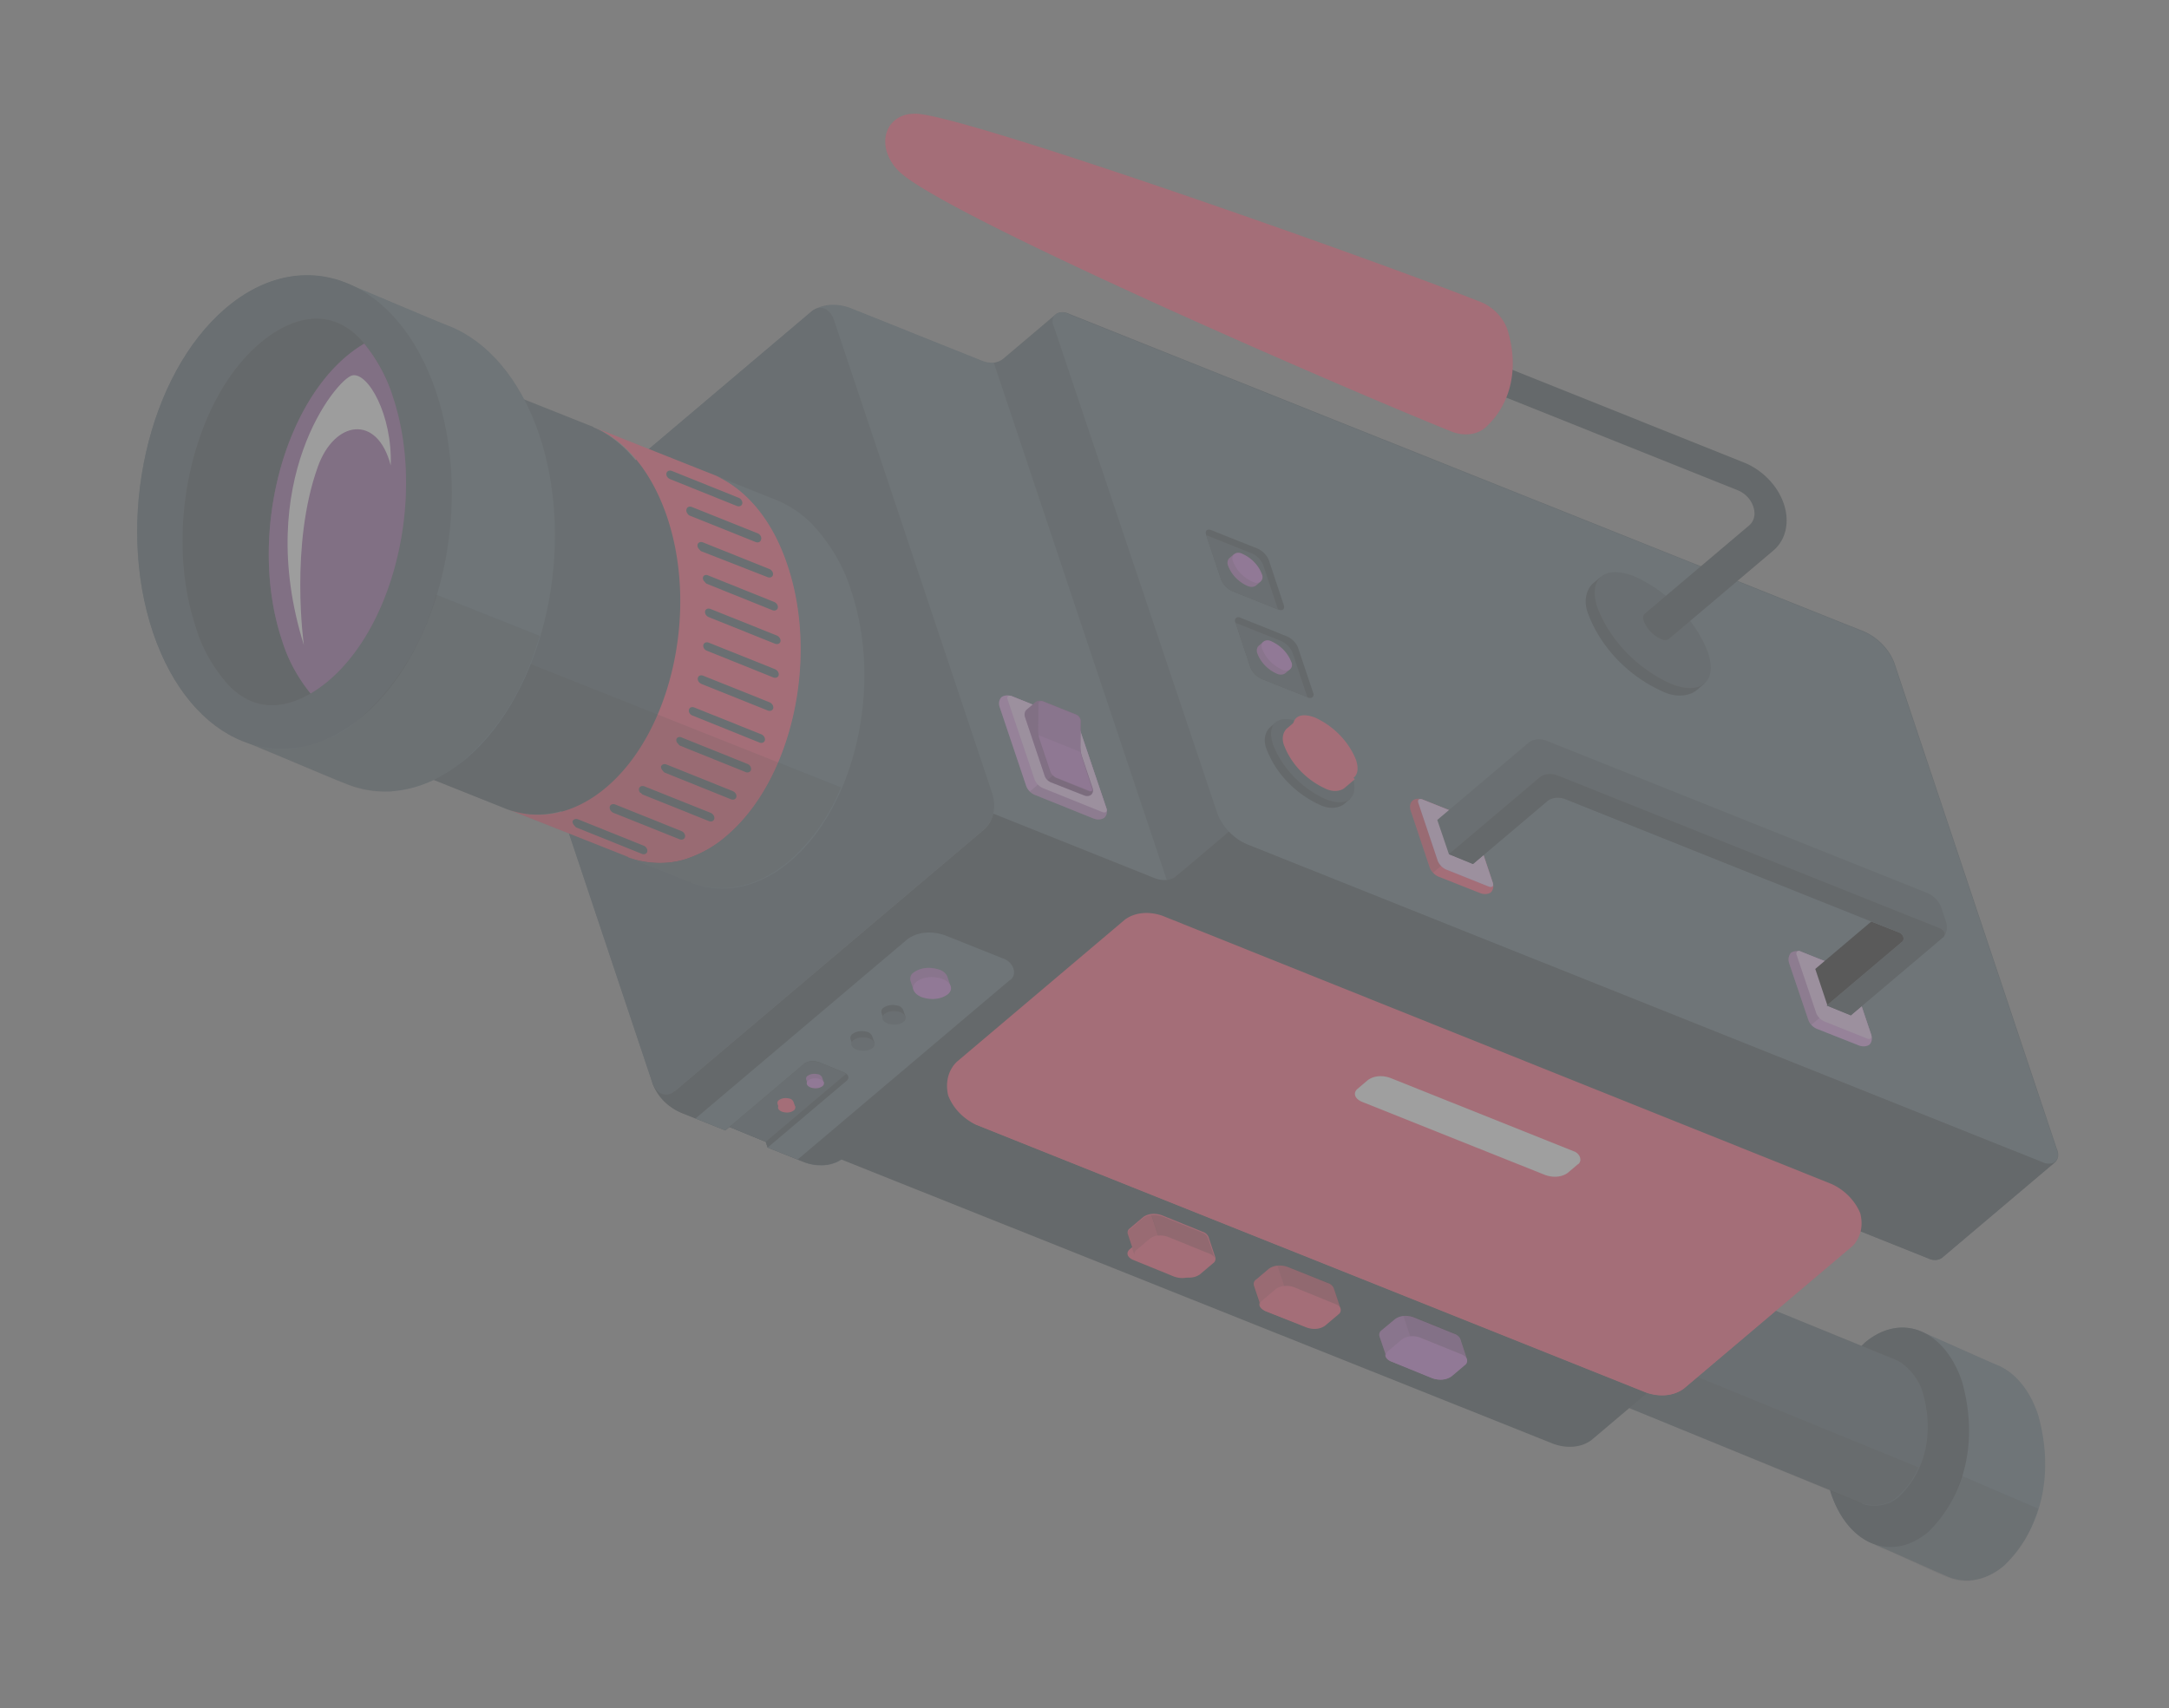 <svg xmlns="http://www.w3.org/2000/svg" width="165.477" height="130.336" viewBox="0 0 165.477 130.336">
  <rect x="0" y="0" width="165.477" height="130.336" fill="#808080" stroke="none"/>
  <g id="Group_197" data-name="Group 197" transform="matrix(0.995, -0.105, 0.105, 0.995, -3086.206, 3399.411)" opacity="0.3">
    <path id="Path_3843" data-name="Path 3843" d="M276.94,123.12c-1.28-.75-3.06-.65-5,.48a15.69,15.69,0,0,0-7.13,12.29c0,2.22.76,3.79,2,4.55.42.25,5.43,2.82,5.82,3.05,1.29.75,3.06.65,5-.48a15.71,15.71,0,0,0,7.13-12.29c0-2.24-.77-3.81-2-4.56C282.33,125.91,277.33,123.35,276.94,123.12Z" transform="matrix(-0.613, -0.785, -0.662, 0.45, 3815.87, -2773.67)" fill="#455a64"/>
    <path id="Path_3844" data-name="Path 3844" d="M265.62,139.25a1.131,1.131,0,0,0,.12.18l-.14-.19h0Z" transform="matrix(-0.613, -0.785, -0.662, 0.45, 3815.87, -2773.67)" fill="#455a64"/>
    <path id="Path_3845" data-name="Path 3845" d="M270.54,138.9c0,4.53,3.17,6.37,7.1,4.11a15.71,15.71,0,0,0,7.13-12.29c0-4.53-3.17-6.37-7.1-4.11A15.69,15.69,0,0,0,270.54,138.9Z" transform="matrix(-0.613, -0.785, -0.662, 0.45, 3815.87, -2773.67)" fill="#263238"/>
    <path id="Path_3846" data-name="Path 3846" d="M272.44,143.39h-.12l-.12-.06-.1-.06-.21-.11-.48-.27c-.56-.31-3.43-1.72-3.92-2l-.4-.22-.3-.18a2.36,2.36,0,0,1-.45-.33,1.07,1.07,0,0,1-.19-.18,3.079,3.079,0,0,1-.3-.33,1.529,1.529,0,0,1-.11-.16,1.131,1.131,0,0,1-.12-.18h0a6.33,6.33,0,0,1-.81-3.35,13,13,0,0,1,1-4.69c.08-.2.16-.4.25-.59s.12-.3.19-.44l.21-.43h0l5.72,3.08a13.88,13.88,0,0,0-1.61,6.09,6.37,6.37,0,0,0,.79,3.32,3.67,3.67,0,0,0,1.08,1.09Z" transform="matrix(-0.613, -0.785, -0.662, 0.45, 3815.87, -2773.67)" opacity="0.15"/>
    <path id="Path_3847" data-name="Path 3847" d="M308.64,146.94a10.66,10.66,0,0,1-4.84,8.34,4.38,4.38,0,0,1-2.16.66,2.54,2.54,0,0,1-1.24-.32h0l-24.9-14.08h-.07a2.482,2.482,0,0,1-.37-.29,3.72,3.72,0,0,1-1-2.82,10.68,10.68,0,0,1,4.84-8.35,3.73,3.73,0,0,1,2.94-.53,2.78,2.78,0,0,1,.4.16h0l.13.08,24.85,14.06h0a3.39,3.39,0,0,1,1.42,3.09Z" transform="matrix(-0.613, -0.785, -0.662, 0.45, 3815.87, -2773.67)" fill="#37474f"/>
    <path id="Path_3848" data-name="Path 3848" d="M298.39,148.61a9.25,9.25,0,0,0-.7,3.37,4.519,4.519,0,0,0,.58,2.41l-3.22-1.86h-.07l-17.65-9.9-.08-.05h0l-1.71-1h0a3.41,3.41,0,0,1-1.38-3.11,8.7,8.7,0,0,1,.66-3.17Z" transform="matrix(-0.613, -0.785, -0.662, 0.45, 3815.87, -2773.67)" opacity="0.15"/>
    <path id="Path_3849" data-name="Path 3849" d="M385.11,118h0a1.14,1.14,0,0,0-.67-.94l-58-33.51a3.62,3.62,0,0,0-3.27,0l-36.58,21.12a1.15,1.15,0,0,0-.68.94h0v14.16a1.17,1.17,0,0,0,.68,1l58,33.5a3.62,3.62,0,0,0,3.27,0l36.58-21.12a1.14,1.14,0,0,0,.67-.94h0v-6.53l.26-.14a2,2,0,0,1-.26-1ZM379.94,121.54ZM291.05,109.15Z" transform="matrix(-0.613, -0.785, -0.662, 0.45, 3815.87, -2773.67)" fill="#37474f"/>
    <path id="Path_3850" data-name="Path 3850" d="M286.55,106.56l58,33.51a3.62,3.62,0,0,0,3.27,0L384.44,119a1,1,0,0,0,0-1.89l-58-33.51a3.62,3.62,0,0,0-3.27,0l-36.58,21.12a1,1,0,0,0-.04,1.84Z" transform="matrix(-0.613, -0.785, -0.662, 0.45, 3815.87, -2773.67)" fill="#455a64"/>
    <path id="Path_3851" data-name="Path 3851" d="M344.59,140.06l-58-33.5a1.14,1.14,0,0,1-.67-.94v14.15a1.16,1.16,0,0,0,.67,1l58,33.5a3.22,3.22,0,0,0,1.63.39v-14.2a3.23,3.23,0,0,1-1.63-.4Z" transform="matrix(-0.613, -0.785, -0.662, 0.45, 3815.87, -2773.67)" fill="#263238"/>
    <path id="Path_3852" data-name="Path 3852" d="M397.38,134.59V173.3a3.66,3.66,0,0,1-1.63,2.83l-35.64,20.56a3.63,3.63,0,0,1-3.26,0l-1-.58-2.18-1.26v-.51l-2.67-1.5-.43.25h0l-2.19-1.26-.43-.25h0l-.11-.06a2.92,2.92,0,0,1-.91-.85,3.22,3.22,0,0,1-.54-1l-.07-.22a2.56,2.56,0,0,1-.12-.76v-40.6l.26-.15,38.89-22.45a1.88,1.88,0,0,0,.69.68l9.69,5.59a3.66,3.66,0,0,1,1.65,2.83Z" transform="matrix(-0.613, -0.785, -0.662, 0.45, 3815.87, -2773.67)" fill="#455a64"/>
    <path id="Path_3853" data-name="Path 3853" d="M360.11,196.69a3.28,3.28,0,0,1-1.63.45,3.38,3.38,0,0,1-1.63-.44l-1-.58-2.18-1.26v-.51L351,192.84l-.43.25h0l-2.19-1.26-.43-.25h0a3.44,3.44,0,0,1-1-.91,3.22,3.22,0,0,1-.54-1l-.07-.22a3.57,3.57,0,0,1-.12-.92l-.16-48.06.16,6.54a1.82,1.82,0,0,0,.26.94,2,2,0,0,0,.68.69l11.8,6.81a3.43,3.43,0,0,0-.48,1.61v38.7Z" transform="matrix(-0.613, -0.785, -0.662, 0.45, 3815.87, -2773.67)" fill="#263238"/>
    <path id="Path_3854" data-name="Path 3854" d="M294.25,158.78a3.6,3.6,0,0,1-1.64-2.83v-14l56.68,32.72V190.6Z" transform="matrix(-0.613, -0.785, -0.662, 0.45, 3815.87, -2773.67)" fill="#263238"/>
    <path id="Path_3855" data-name="Path 3855" d="M395.74,133.65l-35.62,20.57a3.6,3.6,0,0,0-1.64,2.83v38.7c0,1,.73,1.46,1.64.94l35.62-20.57a3.58,3.58,0,0,0,1.64-2.83v-38.7C397.38,133.55,396.65,133.13,395.74,133.65Z" transform="matrix(-0.613, -0.785, -0.662, 0.45, 3815.87, -2773.67)" fill="#37474f"/>
    <path id="Path_3856" data-name="Path 3856" d="M292.58,122.43a3.49,3.49,0,0,0-1.53,2.77v21a3.62,3.62,0,0,0,1.63,2.83l48.84,28.2a3.39,3.39,0,0,0,3.17,0,3.71,3.71,0,0,0,1.53-2.85V153.44a3.62,3.62,0,0,0-1.63-2.83l-48.84-28.13a3.51,3.51,0,0,0-3.17-.05Z" transform="matrix(-0.613, -0.785, -0.662, 0.45, 3815.87, -2773.67)" fill="#f84464"/>
    <path id="Path_3858" data-name="Path 3858" d="M292.68,124.25l48.85,28.2a3.62,3.62,0,0,1,1.63,2.83v21c0,1-.73,1.46-1.64.94L292.68,149a3.62,3.62,0,0,1-1.63-2.83v-21C291.05,124.16,291.78,123.73,292.68,124.25Z" transform="matrix(-0.613, -0.785, -0.662, 0.45, 3815.87, -2773.67)" fill="#f84464"/>
    <path id="Path_3861" data-name="Path 3861" d="M310.42,138l13.36,7.71a2.14,2.14,0,0,1,1,1.7v1.26c0,.63-.44.88-1,.57l-13.34-7.71a2.16,2.16,0,0,1-1-1.69V138.6A.62.62,0,0,1,310.42,138Z" transform="matrix(-0.613, -0.785, -0.662, 0.45, 3815.87, -2773.67)" fill="#e6e6e6"/>
    <path id="Path_3862" data-name="Path 3862" d="M309.43,161.41a1.79,1.79,0,0,0-.81-1.41l-3-1.71a.59.59,0,0,0-.58-.06l-1.53.89a.58.58,0,0,0-.24.53v1.65a1.82,1.82,0,0,0,.82,1.42l3,1.7a.55.55,0,0,0,.57.06l1.54-.88a.6.6,0,0,0,.24-.53Z" transform="matrix(-0.613, -0.785, -0.662, 0.45, 3815.87, -2773.67)" fill="#ba68c8"/>
    <path id="Path_3863" data-name="Path 3863" d="M304.13,159.18l3,1.7a1.81,1.81,0,0,1,.81,1.42V164c0,.52-.36.73-.81.47l-3-1.7a1.82,1.82,0,0,1-.82-1.42V159.7C303.31,159.13,303.68,158.92,304.13,159.18Z" transform="matrix(-0.613, -0.785, -0.662, 0.45, 3815.87, -2773.67)" fill="#ba68c8"/>
    <path id="Path_3864" data-name="Path 3864" d="M309.43,161.41v1.66a.59.59,0,0,1-.24.53l-1.48.85a.63.63,0,0,0,.19-.5V162.3a1.71,1.71,0,0,0-.23-.8l1.53-.89a1.77,1.77,0,0,1,.23.8Z" transform="matrix(-0.613, -0.785, -0.662, 0.45, 3815.87, -2773.67)" opacity="0.15"/>
    <path id="Path_3865" data-name="Path 3865" d="M309.2,160.61l-1.53.89a1.63,1.63,0,0,0-.58-.61l-3-1.71a.61.61,0,0,0-.54-.08c.26-.15,1.35-.79,1.5-.86a.55.55,0,0,1,.57,0l3,1.71A1.7,1.7,0,0,1,309.2,160.61Z" transform="matrix(-0.613, -0.785, -0.662, 0.45, 3815.87, -2773.67)" opacity="0.25"/>
    <path id="Path_3866" data-name="Path 3866" d="M318.63,166.73a1.82,1.82,0,0,0-.82-1.42l-2.95-1.7a.57.57,0,0,0-.58-.06l-1.54.89a.58.58,0,0,0-.23.52v1.66a1.78,1.78,0,0,0,.82,1.41l2.95,1.71a.56.56,0,0,0,.58,0l1.53-.88a.58.58,0,0,0,.24-.53Z" transform="matrix(-0.613, -0.785, -0.662, 0.45, 3815.87, -2773.67)" fill="#f84464"/>
    <path id="Path_3867" data-name="Path 3867" d="M313.33,164.49l2.95,1.71a1.8,1.8,0,0,1,.82,1.41v1.66c0,.52-.37.73-.82.47L313.33,168a1.78,1.78,0,0,1-.82-1.41V165C312.51,164.44,312.87,164.23,313.33,164.49Z" transform="matrix(-0.613, -0.785, -0.662, 0.45, 3815.824, -2773.709)" fill="#f84464"/>
    <path id="Path_3868" data-name="Path 3868" d="M318.63,166.73v1.65a.57.57,0,0,1-.24.53l-1.48.85a.61.61,0,0,0,.19-.5v-1.65a1.67,1.67,0,0,0-.24-.8l1.54-.88A1.74,1.74,0,0,1,318.63,166.73Z" transform="matrix(-0.613, -0.785, -0.662, 0.45, 3815.87, -2773.67)" opacity="0.15"/>
    <path id="Path_3869" data-name="Path 3869" d="M318.4,165.93l-1.54.88a1.62,1.62,0,0,0-.58-.61l-3-1.7a.59.59,0,0,0-.54-.09l1.5-.86a.59.59,0,0,1,.58,0l2.95,1.71A1.85,1.85,0,0,1,318.4,165.93Z" transform="matrix(-0.613, -0.785, -0.662, 0.45, 3815.87, -2773.67)" opacity="0.25"/>
    <path id="Path_3870" data-name="Path 3870" d="M327.83,172a1.8,1.8,0,0,0-.82-1.41l-3-1.71a.58.58,0,0,0-.57-.06l-1.54.89a.58.58,0,0,0-.24.53v1.65a1.82,1.82,0,0,0,.82,1.42l3,1.7a.58.58,0,0,0,.57.06l1.54-.89a.55.55,0,0,0,.24-.52Z" transform="matrix(-0.613, -0.785, -0.662, 0.45, 3815.885, -2773.75)" fill="#f84464"/>
    <path id="Path_3871" data-name="Path 3871" d="M322.52,169.81l3,1.7a1.81,1.81,0,0,1,.81,1.42v1.65c0,.52-.36.73-.81.47l-3-1.7a1.82,1.82,0,0,1-.82-1.42v-1.65C321.7,169.76,322.07,169.55,322.52,169.81Z" transform="matrix(-0.613, -0.785, -0.662, 0.45, 3815.406, -2773.761)" fill="#f84464"/>
    <path id="Path_3872" data-name="Path 3872" d="M327.83,172v1.66a.56.56,0,0,1-.25.52l-1.48.86a.59.59,0,0,0,.19-.5v-1.65a1.71,1.71,0,0,0-.23-.8l1.53-.89a1.79,1.79,0,0,1,.24.8Z" transform="matrix(-0.613, -0.785, -0.662, 0.45, 3815.87, -2773.67)" opacity="0.15"/>
    <path id="Path_3873" data-name="Path 3873" d="M327.59,171.24l-1.53.89a1.56,1.56,0,0,0-.58-.61l-3-1.71a.61.61,0,0,0-.54-.08c.26-.15,1.36-.79,1.5-.86a.55.55,0,0,1,.57,0l3,1.71a1.7,1.7,0,0,1,.58.66Z" transform="matrix(-0.613, -0.785, -0.662, 0.45, 3815.87, -2773.67)" opacity="0.25"/>
    <path id="Path_3874" data-name="Path 3874" d="M355.85,169.69v26.43l-2.18-1.26v-.51L351,192.84l-.43.25h0l-2.19-1.26V165.4a1.032,1.032,0,0,1,1.63-1l4.17,2.41a3.62,3.62,0,0,1,1.67,2.88Z" transform="matrix(-0.613, -0.785, -0.662, 0.45, 3815.87, -2773.67)" fill="#455a64"/>
    <path id="Path_3875" data-name="Path 3875" d="M353.67,185v9.33L351,192.84l-.43.25h0v-9.84c0-.34.18-.51.46-.45a.67.67,0,0,1,.18.07l1.77,1A1.45,1.45,0,0,1,353.67,185Z" transform="matrix(-0.613, -0.785, -0.662, 0.45, 3815.87, -2773.67)" fill="#263238"/>
    <path id="Path_3876" data-name="Path 3876" d="M353.67,185v9.33L351,192.84V183a.641.641,0,0,1,0-.2.671.671,0,0,1,.18.07l1.77,1A1.45,1.45,0,0,1,353.67,185Z" transform="matrix(-0.613, -0.785, -0.662, 0.45, 3815.87, -2773.67)" fill="#37474f"/>
    <path id="Path_3877" data-name="Path 3877" d="M351.94,184.72l-.34.2h0a.43.43,0,0,0-.06.24,1.13,1.13,0,0,0,.52.9.47.47,0,0,0,.24.07h0l.33-.19h0a.36.36,0,0,0,.16-.34,1.16,1.16,0,0,0-.52-.9A.37.37,0,0,0,351.94,184.72Z" transform="matrix(-0.613, -0.785, -0.662, 0.45, 3815.87, -2773.67)" fill="#ba68c8"/>
    <path id="Path_3878" data-name="Path 3878" d="M351.94,184.72l-.34.2h0a.43.43,0,0,0-.06.24,1.13,1.13,0,0,0,.52.9.47.47,0,0,0,.24.07h0l.33-.19h0a.36.36,0,0,0,.16-.34,1.16,1.16,0,0,0-.52-.9A.37.37,0,0,0,351.94,184.72Z" transform="matrix(-0.613, -0.785, -0.662, 0.45, 3815.87, -2773.67)" opacity="0.15"/>
    <path id="Path_3879" data-name="Path 3879" d="M352.49,185.85c0,.34-.23.47-.52.31a1.15,1.15,0,0,1-.52-.91c0-.33.23-.46.52-.3A1.15,1.15,0,0,1,352.49,185.85Z" transform="matrix(-0.613, -0.785, -0.662, 0.45, 3815.87, -2773.67)" fill="#ba68c8"/>
    <path id="Path_3880" data-name="Path 3880" d="M351.7,169.4l-.74.43v.06a1.08,1.08,0,0,0-.13.54,2.52,2.52,0,0,0,1.15,2,1,1,0,0,0,.53.15v.07l.75-.43h0a.82.82,0,0,0,.33-.74,2.52,2.52,0,0,0-1.14-2,.81.81,0,0,0-.75-.08Z" transform="matrix(-0.613, -0.785, -0.662, 0.45, 3815.87, -2773.67)" fill="#ba68c8"/>
    <path id="Path_3881" data-name="Path 3881" d="M351.7,169.4l-.74.43v.06a1.08,1.08,0,0,0-.13.54,2.52,2.52,0,0,0,1.15,2,1,1,0,0,0,.53.15v.07l.75-.43h0a.82.82,0,0,0,.33-.74,2.52,2.52,0,0,0-1.14-2,.81.81,0,0,0-.75-.08Z" transform="matrix(-0.613, -0.785, -0.662, 0.45, 3815.87, -2773.67)" opacity="0.15"/>
    <path id="Path_3882" data-name="Path 3882" d="M352.91,171.89c0,.73-.51,1-1.14.66a2.54,2.54,0,0,1-1.15-2c0-.73.52-1,1.15-.66a2.52,2.52,0,0,1,1.14,2Z" transform="matrix(-0.613, -0.785, -0.662, 0.45, 3815.87, -2773.67)" fill="#ba68c8"/>
    <path id="Path_3883" data-name="Path 3883" d="M351.94,188.3l-.34.19h0a.49.49,0,0,0-.06.25,1.15,1.15,0,0,0,.52.9.47.47,0,0,0,.24.07h0l.33-.19h0a.38.38,0,0,0,.16-.34,1.16,1.16,0,0,0-.52-.9.37.37,0,0,0-.33.02Z" transform="matrix(-0.613, -0.785, -0.662, 0.45, 3815.87, -2773.67)" fill="#f84464"/>
    <path id="Path_3885" data-name="Path 3885" d="M352.49,189.43c0,.34-.23.47-.52.3a1.13,1.13,0,0,1-.52-.9c0-.33.23-.46.52-.3a1.15,1.15,0,0,1,.52.9Z" transform="matrix(-0.613, -0.785, -0.662, 0.45, 3815.87, -2773.67)" fill="#f84464"/>
    <path id="Path_3886" data-name="Path 3886" d="M351.87,174.68l-.46.27h0a.68.68,0,0,0-.08.34,1.55,1.55,0,0,0,.71,1.22.62.62,0,0,0,.32.1h0l.46-.27h0a.51.51,0,0,0,.2-.46,1.56,1.56,0,0,0-.7-1.22.51.51,0,0,0-.45.02Z" transform="matrix(-0.613, -0.785, -0.662, 0.45, 3815.87, -2773.67)" fill="#263238"/>
    <path id="Path_3887" data-name="Path 3887" d="M352.61,176.22c0,.45-.31.63-.7.41a1.59,1.59,0,0,1-.71-1.23c0-.45.32-.63.71-.41a1.57,1.57,0,0,1,.7,1.23Z" transform="matrix(-0.613, -0.785, -0.662, 0.45, 3815.87, -2773.67)" fill="#37474f"/>
    <path id="Path_3888" data-name="Path 3888" d="M351.87,178.55l-.46.26h0a.68.68,0,0,0-.08.34,1.55,1.55,0,0,0,.71,1.22.62.62,0,0,0,.32.1h0l.46-.27h0a.51.51,0,0,0,.2-.46,1.54,1.54,0,0,0-.7-1.22.49.49,0,0,0-.45.03Z" transform="matrix(-0.613, -0.785, -0.662, 0.45, 3815.87, -2773.67)" fill="#263238"/>
    <path id="Path_3889" data-name="Path 3889" d="M352.61,180.09c0,.45-.31.63-.7.41a1.59,1.59,0,0,1-.71-1.23c0-.45.32-.63.71-.41a1.57,1.57,0,0,1,.7,1.23Z" transform="matrix(-0.613, -0.785, -0.662, 0.45, 3815.87, -2773.67)" fill="#37474f"/>
    <path id="Path_3890" data-name="Path 3890" d="M365.37,147.15a1,1,0,0,0-.46-.77l-4.34-2.49a1,1,0,0,0-.92,0l-6,3.44a.94.94,0,0,0-.44.77,1,1,0,0,0,.48.78l4.32,2.48a1,1,0,0,0,.92,0l6-3.45A1,1,0,0,0,365.37,147.15Z" transform="matrix(-0.613, -0.785, -0.662, 0.45, 3815.87, -2773.67)" fill="#ba68c8"/>
    <path id="Path_3891" data-name="Path 3891" d="M365.37,147.15a1,1,0,0,0-.46-.77l-4.34-2.49a1,1,0,0,0-.92,0l-6,3.44a.94.94,0,0,0-.44.77,1,1,0,0,0,.48.78l4.32,2.48a1,1,0,0,0,.92,0l6-3.45A1,1,0,0,0,365.37,147.15Z" transform="matrix(-0.613, -0.785, -0.662, 0.45, 3815.87, -2773.67)" fill="#fff" opacity="0.2"/>
    <path id="Path_3892" data-name="Path 3892" d="M364.91,146.91l-6,3.44a1,1,0,0,1-.92,0l-4.34-2.49c-.25-.15-.25-.39,0-.53l6-3.44a1,1,0,0,1,.92,0l4.34,2.49C365.17,146.53,365.17,146.77,364.91,146.91Z" transform="matrix(-0.613, -0.785, -0.662, 0.45, 3815.87, -2773.67)" fill="#ba68c8"/>
    <path id="Path_3893" data-name="Path 3893" d="M364.91,146.91l-6,3.44a1,1,0,0,1-.92,0l-4.34-2.49c-.25-.15-.25-.39,0-.53l6-3.44a1,1,0,0,1,.92,0l4.34,2.49C365.17,146.53,365.17,146.77,364.91,146.91Z" transform="matrix(-0.613, -0.785, -0.662, 0.45, 3815.87, -2773.67)" fill="#fff" opacity="0.5"/>
    <path id="Path_3894" data-name="Path 3894" d="M358,151.36l-4.32-2.48a1,1,0,0,1-.48-.78.92.92,0,0,1,.38-.73c-.19.15-.17.35.06.49l4.34,2.49a.81.81,0,0,0,.46.11h0v1A.9.9,0,0,1,358,151.36Z" transform="matrix(-0.613, -0.785, -0.662, 0.45, 3815.87, -2773.67)" opacity="0.15"/>
    <path id="Path_3895" data-name="Path 3895" d="M363.39,145.17v1.11a.74.74,0,0,1-.33.57l-4.46,2.57a.7.7,0,0,1-.66,0L355.53,148a.61.61,0,0,1,0-1.07l2.41-1.39a2.7,2.7,0,0,0,.58-.48l1.55-1.78a.47.47,0,0,1,.58-.1l2.41,1.39a.74.74,0,0,1,.33.6Z" transform="matrix(-0.613, -0.785, -0.662, 0.45, 3815.87, -2773.67)" fill="#ba68c8"/>
    <path id="Path_3896" data-name="Path 3896" d="M363.39,145.17v1.11a.74.74,0,0,1-.33.57l-4.46,2.57a.7.7,0,0,1-.66,0L355.53,148a.61.61,0,0,1,0-1.07l2.41-1.39a2.7,2.7,0,0,0,.58-.48l1.55-1.78a.47.47,0,0,1,.58-.1l2.41,1.39a.74.74,0,0,1,.33.6Z" transform="matrix(-0.613, -0.785, -0.662, 0.45, 3815.87, -2773.67)" opacity="0.3"/>
    <path id="Path_3897" data-name="Path 3897" d="M358.6,148.73l2.41-1.39a2.64,2.64,0,0,0,.57-.48l1.56-1.79a.3.3,0,0,0-.08-.47l-2.41-1.39a.47.47,0,0,0-.58.1l-1.55,1.78a2.7,2.7,0,0,1-.58.48L355.53,147c-.18.1-.18.27,0,.38l2.42,1.39A.74.74,0,0,0,358.6,148.73Z" transform="matrix(-0.613, -0.785, -0.662, 0.45, 3815.87, -2773.67)" fill="#ba68c8"/>
    <path id="Path_3898" data-name="Path 3898" d="M363.06,144.6l-2.41-1.39a.47.47,0,0,0-.58.1l-1.55,1.78a2.441,2.441,0,0,1-.28.27l3.06,1.77a2.439,2.439,0,0,0,.28-.27l1.56-1.79a.3.3,0,0,0-.08-.47Z" transform="matrix(-0.613, -0.785, -0.662, 0.45, 3815.87, -2773.67)" opacity="0.15"/>
    <path id="Path_3899" data-name="Path 3899" d="M358.24,148.8v.7a.74.74,0,0,1-.3-.08l-2.4-1.39a.71.71,0,0,1-.34-.53.67.67,0,0,1,.28-.49c-.12.09-.1.24.06.33l2.4,1.39A.73.73,0,0,0,358.24,148.8Z" transform="matrix(-0.613, -0.785, -0.662, 0.45, 3815.87, -2773.67)" opacity="0.15"/>
    <path id="Path_3900" data-name="Path 3900" d="M361.3,147.13l-3.06-1.77a2.37,2.37,0,0,1-.3.21L355.53,147c-.18.1-.18.27,0,.38l2.42,1.39a.74.74,0,0,0,.65,0l2.41-1.39Z" transform="matrix(-0.613, -0.785, -0.662, 0.45, 3815.87, -2773.67)" opacity="0.05"/>
    <path id="Path_3901" data-name="Path 3901" d="M342.13,130.78V130h.19a2.63,2.63,0,0,1,1-1,6.4,6.4,0,0,1,5.78,0,2.56,2.56,0,0,1,1,1h.19v.78h0a2,2,0,0,1-1.2,1.67,6.4,6.4,0,0,1-5.78,0A2,2,0,0,1,342.13,130.78Z" transform="matrix(-0.613, -0.785, -0.662, 0.45, 3815.87, -2773.67)" fill="#263238"/>
    <path id="Path_3902" data-name="Path 3902" d="M349.11,131.67c1.6-.92,1.6-2.42,0-3.34a6.4,6.4,0,0,0-5.78,0c-1.59.92-1.59,2.42,0,3.34A6.4,6.4,0,0,0,349.11,131.67Z" transform="matrix(-0.613, -0.785, -0.662, 0.45, 3815.87, -2773.67)" fill="#37474f"/>
    <path id="Path_3903" data-name="Path 3903" d="M343.05,129.69v-1.35h.15a2,2,0,0,1,.78-.75,5,5,0,0,1,4.48,0,2.05,2.05,0,0,1,.79.75h.14v1.35h0a1.58,1.58,0,0,1-.93,1.3,5,5,0,0,1-4.48,0,1.58,1.58,0,0,1-.93-1.3Z" transform="matrix(-0.613, -0.785, -0.662, 0.45, 3815.87, -2773.67)" fill="#f84464"/>
    <path id="Path_3905" data-name="Path 3905" d="M348.46,129.64c1.24-.72,1.24-1.87,0-2.59a5,5,0,0,0-4.48,0c-1.24.72-1.24,1.87,0,2.59a5,5,0,0,0,4.48,0Z" transform="matrix(-0.613, -0.785, -0.662, 0.45, 3815.829, -2773.826)" fill="#f84464"/>
    <path id="Path_3906" data-name="Path 3906" d="M358.13,126.15l-3.35,1.94a1.38,1.38,0,0,1-1.22,0l-3.35-1.94a.37.37,0,0,1,0-.7l3.35-1.93a1.32,1.32,0,0,1,1.22,0l3.35,1.93a.37.37,0,0,1,0,.7Z" transform="matrix(-0.613, -0.785, -0.662, 0.45, 3815.87, -2773.67)" fill="#263238"/>
    <path id="Path_3907" data-name="Path 3907" d="M358.13,126.15l-3.35,1.94a1.38,1.38,0,0,1-1.22,0l-3.35-1.94,3.35-1.93a1.38,1.38,0,0,1,1.22,0Z" transform="matrix(-0.613, -0.785, -0.662, 0.45, 3815.87, -2773.67)" fill="#37474f"/>
    <path id="Path_3908" data-name="Path 3908" d="M352.71,126.11v-.62h.07a.93.93,0,0,1,.36-.35,2.33,2.33,0,0,1,2.06,0,.81.81,0,0,1,.36.35h.07v.62h0a.73.73,0,0,1-.43.6,2.27,2.27,0,0,1-2.06,0,.73.73,0,0,1-.43-.6Z" transform="matrix(-0.613, -0.785, -0.662, 0.45, 3815.87, -2773.67)" fill="#ba68c8"/>
    <path id="Path_3909" data-name="Path 3909" d="M352.71,126.11v-.62h.07a.93.93,0,0,1,.36-.35,2.33,2.33,0,0,1,2.06,0,.81.81,0,0,1,.36.35h.07v.62h0a.73.73,0,0,1-.43.6,2.27,2.27,0,0,1-2.06,0,.73.73,0,0,1-.43-.6Z" transform="matrix(-0.613, -0.785, -0.662, 0.45, 3815.87, -2773.67)" opacity="0.15"/>
    <path id="Path_3910" data-name="Path 3910" d="M355.2,126.09a.63.63,0,0,0,0-1.2,2.33,2.33,0,0,0-2.06,0,.63.63,0,0,0,0,1.2A2.33,2.33,0,0,0,355.2,126.09Z" transform="matrix(-0.613, -0.785, -0.662, 0.45, 3815.87, -2773.67)" fill="#ba68c8"/>
    <path id="Path_3911" data-name="Path 3911" d="M364.72,122.35l-3.35,1.93a1.38,1.38,0,0,1-1.22,0l-3.35-1.93c-.33-.2-.33-.51,0-.7l3.35-1.94a1.38,1.38,0,0,1,1.22,0l3.35,1.94C365.06,121.84,365.06,122.15,364.72,122.35Z" transform="matrix(-0.613, -0.785, -0.662, 0.45, 3815.87, -2773.67)" fill="#263238"/>
    <path id="Path_3912" data-name="Path 3912" d="M364.72,122.35l-3.35,1.93a1.38,1.38,0,0,1-1.22,0l-3.35-1.93,3.35-1.93a1.32,1.32,0,0,1,1.22,0Z" transform="matrix(-0.613, -0.785, -0.662, 0.45, 3815.87, -2773.67)" fill="#37474f"/>
    <path id="Path_3913" data-name="Path 3913" d="M359.3,122.31v-.62h.07a.93.93,0,0,1,.36-.35,2.27,2.27,0,0,1,2.06,0,.81.81,0,0,1,.36.35h.07v.62h0a.71.71,0,0,1-.43.59,2.27,2.27,0,0,1-2.06,0,.73.73,0,0,1-.43-.59Z" transform="matrix(-0.613, -0.785, -0.662, 0.45, 3815.87, -2773.67)" fill="#ba68c8"/>
    <path id="Path_3914" data-name="Path 3914" d="M359.3,122.31v-.62h.07a.93.93,0,0,1,.36-.35,2.27,2.27,0,0,1,2.06,0,.81.81,0,0,1,.36.35h.07v.62h0a.71.71,0,0,1-.43.59,2.27,2.27,0,0,1-2.06,0,.73.73,0,0,1-.43-.59Z" transform="matrix(-0.613, -0.785, -0.662, 0.45, 3815.87, -2773.67)" opacity="0.15"/>
    <path id="Path_3915" data-name="Path 3915" d="M361.79,122.28a.63.63,0,0,0,0-1.19,2.27,2.27,0,0,0-2.06,0,.63.63,0,0,0,0,1.19,2.27,2.27,0,0,0,2.06,0Z" transform="matrix(-0.613, -0.785, -0.662, 0.45, 3815.87, -2773.67)" fill="#ba68c8"/>
    <path id="Path_3916" data-name="Path 3916" d="M392.88,152.29h0l-.39-.23c-2.29-1.2-5.39-1-8.82,1-7.07,4.06-12.81,14-12.82,22.12a13,13,0,0,0,.55,4,7.77,7.77,0,0,0,2.29,3.65,7.062,7.062,0,0,0,.78.57h.05l.22.12,8.58,5a6.671,6.671,0,0,1-1-.76c-1.67-1.53-2.65-4.09-2.65-7.48,0-8.15,5.76-18.06,12.83-22.12,2.94-1.68,5.64-2.1,7.8-1.41a5.291,5.291,0,0,1,1,.43Z" transform="matrix(-0.613, -0.785, -0.662, 0.45, 3815.87, -2773.67)" fill="#f84464"/>
    <path id="Path_3918" data-name="Path 3918" d="M373.68,182.84a6.227,6.227,0,0,0,.78.57l-4.52-2.63h-.05c-2.27-1.36-3.67-4.21-3.67-8.25,0-8.15,5.76-18.05,12.83-22.11a11.62,11.62,0,0,1,5.71-1.74,6.65,6.65,0,0,1,3.33.86l4.42,2.56c-2.29-1.2-5.39-1-8.82,1-7.07,4.06-12.81,14-12.82,22.12a13,13,0,0,0,.55,4,7.62,7.62,0,0,0,2.26,3.62Z" transform="matrix(-0.613, -0.785, -0.662, 0.45, 3815.87, -2773.67)" fill="#455a64"/>
    <path id="Path_3919" data-name="Path 3919" d="M419.26,173.7c0,8.15-5.75,18.05-12.82,22.11a11.62,11.62,0,0,1-5.71,1.74,6.62,6.62,0,0,1-3.31-.85h0l-13.84-8-.18-.1a6.668,6.668,0,0,1-1-.76c-1.67-1.53-2.65-4.09-2.65-7.48,0-8.15,5.76-18.06,12.83-22.12,2.94-1.68,5.64-2.1,7.8-1.41a5.289,5.289,0,0,1,1,.43h.06l.36.21,13.69,7.94h0C417.84,166.74,419.27,169.61,419.26,173.7Z" transform="matrix(-0.613, -0.785, -0.662, 0.45, 3815.87, -2773.67)" fill="#37474f"/>
    <path id="Path_3920" data-name="Path 3920" d="M379,185a.34.34,0,0,1-.19,0l-4.84-2.78a.39.39,0,0,1,.38-.67l4.84,2.78a.4.4,0,0,1,.15.53A.42.42,0,0,1,379,185Z" transform="matrix(-0.613, -0.785, -0.662, 0.45, 3815.87, -2773.67)" fill="#37474f"/>
    <path id="Path_3921" data-name="Path 3921" d="M378,181.52a.45.45,0,0,1-.19-.05L373,178.69a.39.39,0,0,1-.14-.53.38.38,0,0,1,.53-.14l4.84,2.78a.39.39,0,0,1-.2.72Z" transform="matrix(-0.613, -0.785, -0.662, 0.45, 3815.87, -2773.67)" fill="#37474f"/>
    <path id="Path_3922" data-name="Path 3922" d="M377.65,178.26a.46.46,0,0,1-.2,0l-4.84-2.79a.38.38,0,0,1-.14-.52.39.39,0,0,1,.53-.15l4.84,2.79a.39.39,0,0,1-.19.72Z" transform="matrix(-0.613, -0.785, -0.662, 0.45, 3815.87, -2773.67)" fill="#37474f"/>
    <path id="Path_3923" data-name="Path 3923" d="M377.83,175.29a.34.34,0,0,1-.19,0l-4.84-2.78a.385.385,0,1,1,.38-.67l4.84,2.78a.4.4,0,0,1,.15.53A.42.42,0,0,1,377.83,175.29Z" transform="matrix(-0.613, -0.785, -0.662, 0.45, 3815.87, -2773.67)" fill="#37474f"/>
    <path id="Path_3924" data-name="Path 3924" d="M378.65,172.45a.34.34,0,0,1-.19,0l-4.84-2.78A.39.39,0,0,1,374,169l4.84,2.78a.351.351,0,0,1-.19.67Z" transform="matrix(-0.613, -0.785, -0.662, 0.45, 3815.87, -2773.67)" fill="#37474f"/>
    <path id="Path_3925" data-name="Path 3925" d="M379.79,169.65a.33.33,0,0,1-.19-.06l-4.85-2.78a.39.39,0,1,1,.39-.67l4.84,2.79a.37.37,0,0,1,.14.52A.38.38,0,0,1,379.79,169.65Z" transform="matrix(-0.613, -0.785, -0.662, 0.45, 3815.87, -2773.67)" fill="#37474f"/>
    <path id="Path_3926" data-name="Path 3926" d="M381.21,166.93a.49.49,0,0,1-.2-.05l-4.84-2.79a.39.39,0,0,1-.14-.53.4.4,0,0,1,.53-.14l4.84,2.79a.37.37,0,0,1,.14.52A.38.38,0,0,1,381.21,166.93Z" transform="matrix(-0.613, -0.785, -0.662, 0.45, 3815.87, -2773.67)" fill="#37474f"/>
    <path id="Path_3927" data-name="Path 3927" d="M382.88,164.36a.36.36,0,0,1-.2-.06l-4.84-2.78a.39.39,0,0,1-.14-.53.4.4,0,0,1,.53-.14l4.84,2.79a.39.39,0,0,1-.19.72Z" transform="matrix(-0.613, -0.785, -0.662, 0.45, 3815.87, -2773.67)" fill="#37474f"/>
    <path id="Path_3928" data-name="Path 3928" d="M384.76,162a.41.41,0,0,1-.19-.05l-4.85-2.79a.39.39,0,0,1-.14-.52.4.4,0,0,1,.53-.15l4.84,2.79a.38.38,0,0,1,.14.53A.39.39,0,0,1,384.76,162Z" transform="matrix(-0.613, -0.785, -0.662, 0.45, 3815.87, -2773.67)" fill="#37474f"/>
    <path id="Path_3929" data-name="Path 3929" d="M386.83,159.88a.35.35,0,0,1-.2,0l-4.84-2.78a.39.39,0,0,1,.39-.67l4.84,2.78a.352.352,0,0,1-.19.67Z" transform="matrix(-0.613, -0.785, -0.662, 0.45, 3815.87, -2773.67)" fill="#37474f"/>
    <path id="Path_3930" data-name="Path 3930" d="M389,158.1a.449.449,0,0,1-.19,0L384,155.26a.38.38,0,0,1-.14-.53.39.39,0,0,1,.52-.14l4.84,2.79a.38.38,0,0,1,.15.52A.39.39,0,0,1,389,158.1Z" transform="matrix(-0.613, -0.785, -0.662, 0.45, 3815.87, -2773.67)" fill="#37474f"/>
    <path id="Path_3931" data-name="Path 3931" d="M391.68,156.54a.45.45,0,0,1-.19,0l-4.84-2.79a.38.38,0,0,1-.14-.53A.39.39,0,0,1,387,153l4.84,2.79a.38.38,0,0,1,.15.52.4.4,0,0,1-.31.23Z" transform="matrix(-0.613, -0.785, -0.662, 0.45, 3815.87, -2773.67)" fill="#37474f"/>
    <path id="Path_3932" data-name="Path 3932" d="M394.77,155.5a.46.46,0,0,1-.2-.05l-4.84-2.78a.39.39,0,1,1,.39-.67l4.84,2.78a.39.39,0,0,1-.19.72Z" transform="matrix(-0.613, -0.785, -0.662, 0.45, 3815.87, -2773.67)" fill="#37474f"/>
    <path id="Path_3933" data-name="Path 3933" d="M392.4,178.31a24.82,24.82,0,0,0-1.85,8.92,12,12,0,0,0,1.54,6.38l-8.52-4.93-.19-.11h0l-8.56-5-.21-.12h-.06l-4.53-2.63h-.06c-2.27-1.36-3.67-4.21-3.66-8.25a23.48,23.48,0,0,1,1.74-8.41Z" transform="matrix(-0.613, -0.785, -0.662, 0.45, 3815.87, -2773.67)" opacity="0.15"/>
    <path id="Path_3934" data-name="Path 3934" d="M414.5,160.47c-2.77-1.62-6.59-1.41-10.83,1-8.48,4.87-15.36,16.75-15.38,26.52,0,4.79,1.63,8.17,4.31,9.81.9.56,6.92,3.82,7.77,4.32,2.77,1.62,6.6,1.41,10.85-1,8.47-4.87,15.36-16.74,15.38-26.52,0-4.82-1.67-8.22-4.38-9.85C421.34,164.22,415.35,161,414.5,160.47Z" transform="matrix(-0.613, -0.785, -0.662, 0.45, 3815.87, -2773.67)" fill="#455a64"/>
    <path id="Path_3935" data-name="Path 3935" d="M390.07,195.27a3.933,3.933,0,0,0,.26.4c-.1-.13-.19-.27-.29-.42h0Z" transform="matrix(-0.613, -0.785, -0.662, 0.45, 3815.87, -2773.67)" fill="#455a64"/>
    <path id="Path_3936" data-name="Path 3936" d="M395.9,192.24c0,9.78,6.84,13.76,15.31,8.88s15.37-16.74,15.39-26.52-6.84-13.75-15.32-8.88S395.92,182.47,395.9,192.24Z" transform="matrix(-0.613, -0.785, -0.662, 0.45, 3815.87, -2773.67)" fill="#37474f"/>
    <path id="Path_3937" data-name="Path 3937" d="M404.37,199.43c-4.25,0-4.7-5-4.69-7.18,0-8.41,6.19-19.06,13.48-23.25a10.25,10.25,0,0,1,5-1.58c4.25,0,4.7,5,4.69,7.18,0,8.41-6.19,19.06-13.49,23.25a10.29,10.29,0,0,1-5,1.58Z" transform="matrix(-0.613, -0.785, -0.662, 0.45, 3815.87, -2773.67)" fill="#263238"/>
    <path id="Path_3938" data-name="Path 3938" d="M417.8,169.56a15.636,15.636,0,0,0-.14-2.1,10.86,10.86,0,0,0-4.5,1.54c-7.29,4.19-13.47,14.84-13.48,23.25a15.641,15.641,0,0,0,.14,2.1,10.78,10.78,0,0,0,4.49-1.54C411.61,188.62,417.78,178,417.8,169.56Z" transform="matrix(-0.613, -0.785, -0.662, 0.45, 3815.87, -2773.67)" fill="#ba68c8"/>
    <path id="Path_3939" data-name="Path 3939" d="M417.8,169.56a15.636,15.636,0,0,0-.14-2.1,10.86,10.86,0,0,0-4.5,1.54c-7.29,4.19-13.47,14.84-13.48,23.25a15.641,15.641,0,0,0,.14,2.1,10.78,10.78,0,0,0,4.49-1.54C411.61,188.62,417.78,178,417.8,169.56Z" transform="matrix(-0.613, -0.785, -0.662, 0.45, 3815.87, -2773.67)" opacity="0.3"/>
    <path id="Path_3940" data-name="Path 3940" d="M409.21,173.72c2.88-3.48,6.6-4.63,7.18-3.34s-1.26,13.85-13.4,21.22c0,0,6.57-5.66,9.76-12.8C414.63,174.62,412.92,171.2,409.21,173.72Z" transform="matrix(-0.613, -0.785, -0.662, 0.45, 3815.87, -2773.67)" fill="#e0e0e0"/>
    <path id="Path_3941" data-name="Path 3941" d="M400,201.94c-.05,0-.1-.06-.16-.08l-.12-.07-.25-.14-.21-.12-.46-.24-1-.58-3.66-2-.85-.48-.66-.38a6.7,6.7,0,0,1-1-.71l-.42-.39a6.221,6.221,0,0,1-.63-.73,4.079,4.079,0,0,1-.25-.33,3.939,3.939,0,0,1-.26-.4h0a13.59,13.59,0,0,1-1.75-7.23,28.24,28.24,0,0,1,2.1-10.11q.25-.66.54-1.29c.14-.31.27-.63.43-.94s.3-.62.45-.93l7.55,4.38a30.16,30.16,0,0,0-3.47,13.14,13.73,13.73,0,0,0,1.7,7.17,7.91,7.91,0,0,0,2.38,2.46Z" transform="matrix(-0.613, -0.785, -0.662, 0.45, 3815.87, -2773.67)" opacity="0.15"/>
    <path id="Path_3942" data-name="Path 3942" d="M331.33,99.08V98h.26A3.59,3.59,0,0,1,333,96.65a8.86,8.86,0,0,1,8.05,0A3.53,3.53,0,0,1,342.46,98h.26v1.09h0a2.83,2.83,0,0,1-1.67,2.32,8.86,8.86,0,0,1-8.05,0,2.83,2.83,0,0,1-1.67-2.33Z" transform="matrix(-0.613, -0.785, -0.662, 0.45, 3815.87, -2773.67)" fill="#263238"/>
    <path id="Path_3943" data-name="Path 3943" d="M341.05,100.32c2.22-1.29,2.22-3.37,0-4.65a8.92,8.92,0,0,0-8.05,0c-2.22,1.28-2.22,3.36,0,4.65A8.92,8.92,0,0,0,341.05,100.32Z" transform="matrix(-0.613, -0.785, -0.662, 0.45, 3815.87, -2773.67)" fill="#37474f"/>
    <path id="Path_3944" data-name="Path 3944" d="M368.34,95.62l-26-15a4.42,4.42,0,0,0-6.63,3.83V97.51a.67.67,0,0,0,.39.51A2.06,2.06,0,0,0,338,98a.63.63,0,0,0,.38-.51V84.43a1.75,1.75,0,0,1,.89-1.53,1.72,1.72,0,0,1,1.78,0l26,15a1.31,1.31,0,0,0,1.8-.48A1.33,1.33,0,0,0,368.34,95.62Z" transform="matrix(-0.613, -0.785, -0.662, 0.45, 3815.87, -2773.67)" fill="#263238"/>
    <path id="Path_3945" data-name="Path 3945" d="M403.89,114.47h0c-1.63-2.8-31.46-22-39.21-26.49a3,3,0,0,0-3.14.24,9.6,9.6,0,0,0-4.34,7.52,3,3,0,0,0,1.35,2.85c7.81,4.5,38.63,20.91,42.84,20.72a3.06,3.06,0,0,0,3.06-3.07,3,3,0,0,0-.56-1.77Z" transform="matrix(-0.613, -0.785, -0.662, 0.45, 3815.87, -2773.67)" fill="#f84464"/>
    <path id="Path_3947" data-name="Path 3947" d="M329.68,126.5a1,1,0,0,1,.46-.76l4.34-2.5a1,1,0,0,1,.92,0l3.1,1.79a.94.94,0,0,1,.44.78,1,1,0,0,1-.48.77l-4.32,2.49a1.06,1.06,0,0,1-.92,0l-3.08-1.8a1,1,0,0,1-.46-.77Z" transform="matrix(-0.613, -0.785, -0.662, 0.45, 3815.87, -2773.67)" fill="#f84464"/>
    <path id="Path_3949" data-name="Path 3949" d="M330.14,126.27l3.1,1.79a1,1,0,0,0,.92,0l4.34-2.5c.26-.14.26-.38,0-.53l-3.1-1.79a1,1,0,0,0-.92,0l-4.34,2.5C329.89,125.88,329.89,126.12,330.14,126.27Z" transform="matrix(-0.613, -0.785, -0.662, 0.45, 3815.87, -2773.67)" fill="#ba68c8"/>
    <path id="Path_3950" data-name="Path 3950" d="M330.14,126.27l3.1,1.79a1,1,0,0,0,.92,0l4.34-2.5c.26-.14.26-.38,0-.53l-3.1-1.79a1,1,0,0,0-.92,0l-4.34,2.5C329.89,125.88,329.89,126.12,330.14,126.27Z" transform="matrix(-0.613, -0.785, -0.662, 0.45, 3815.87, -2773.67)" fill="#fff" opacity="0.5"/>
    <path id="Path_3951" data-name="Path 3951" d="M334.14,129.07l4.32-2.49a1,1,0,0,0,.48-.77.94.94,0,0,0-.37-.73c.18.14.16.35-.07.48l-4.34,2.5a1,1,0,0,1-.46.11h0v1a1,1,0,0,0,.44-.1Z" transform="matrix(-0.613, -0.785, -0.662, 0.45, 3815.87, -2773.67)" opacity="0.15"/>
    <path id="Path_3952" data-name="Path 3952" d="M302,110.61a1,1,0,0,1,.46-.76l4.35-2.5a1.06,1.06,0,0,1,.92,0l3.09,1.79a1,1,0,0,1,.45.78,1.11,1.11,0,0,1-.48.78l-4.33,2.48a1,1,0,0,1-.92,0l-3.08-1.8A1,1,0,0,1,302,110.61Z" transform="matrix(-0.613, -0.785, -0.662, 0.45, 3815.87, -2773.67)" fill="#ba68c8"/>
    <path id="Path_3953" data-name="Path 3953" d="M302,110.61a1,1,0,0,1,.46-.76l4.35-2.5a1.06,1.06,0,0,1,.92,0l3.09,1.79a1,1,0,0,1,.45.78,1.11,1.11,0,0,1-.48.78l-4.33,2.48a1,1,0,0,1-.92,0l-3.08-1.8A1,1,0,0,1,302,110.61Z" transform="matrix(-0.613, -0.785, -0.662, 0.45, 3815.87, -2773.67)" fill="#fff" opacity="0.2"/>
    <path id="Path_3954" data-name="Path 3954" d="M302.48,110.38l3.1,1.79a1,1,0,0,0,.92,0l4.34-2.49a.28.28,0,0,0,0-.54l-3.09-1.79a1.06,1.06,0,0,0-.92,0l-4.35,2.5C302.23,110,302.23,110.24,302.48,110.38Z" transform="matrix(-0.613, -0.785, -0.662, 0.45, 3815.87, -2773.67)" fill="#ba68c8"/>
    <path id="Path_3955" data-name="Path 3955" d="M302.48,110.38l3.1,1.79a1,1,0,0,0,.92,0l4.34-2.49a.28.28,0,0,0,0-.54l-3.09-1.79a1.06,1.06,0,0,0-.92,0l-4.35,2.5C302.23,110,302.23,110.24,302.48,110.38Z" transform="matrix(-0.613, -0.785, -0.662, 0.45, 3815.87, -2773.67)" fill="#fff" opacity="0.5"/>
    <path id="Path_3956" data-name="Path 3956" d="M306.48,113.18l4.33-2.49a1,1,0,0,0,.47-.77.91.91,0,0,0-.37-.73c.19.15.16.35-.07.49l-4.34,2.49a.85.85,0,0,1-.46.11h0v1a.9.9,0,0,0,.44-.1Z" transform="matrix(-0.613, -0.785, -0.662, 0.45, 3815.87, -2773.67)" opacity="0.15"/>
    <path id="Path_3957" data-name="Path 3957" d="M309.12,102.31v7l-2.75,1.59v-9.33c0-.48.34-.68.76-.44Z" transform="matrix(-0.613, -0.785, -0.662, 0.45, 3815.87, -2773.67)"/>
    <path id="Path_3958" data-name="Path 3958" d="M336.58,114v11.38L334,126.85l-1.77-1v-9.33a1.66,1.66,0,0,0-.75-1.3l-21.53-12.43-2.78-1.61a.472.472,0,0,0-.76.44v9.33l-1.77-1V98.53a.77.77,0,0,1,0-.15,1.66,1.66,0,0,1,.74-1.16l1.12-.65a1.65,1.65,0,0,1,1.5,0l27.85,16.08A1.64,1.64,0,0,1,336.58,114Z" transform="matrix(-0.613, -0.785, -0.662, 0.45, 3815.87, -2773.67)" fill="#37474f"/>
    <path id="Path_3959" data-name="Path 3959" d="M334,115.47v11.38l-1.77-1v-9.33a1.66,1.66,0,0,0-.75-1.3l-21.53-12.43-2.78-1.61a.472.472,0,0,0-.76.44v9.33l-1.77-1V98.53a.77.77,0,0,1,0-.15c.06-.37.37-.5.74-.29l27.85,16.08A1.67,1.67,0,0,1,334,115.47Z" transform="matrix(-0.613, -0.785, -0.662, 0.45, 3815.87, -2773.67)" fill="#263238"/>
  </g>
</svg>
